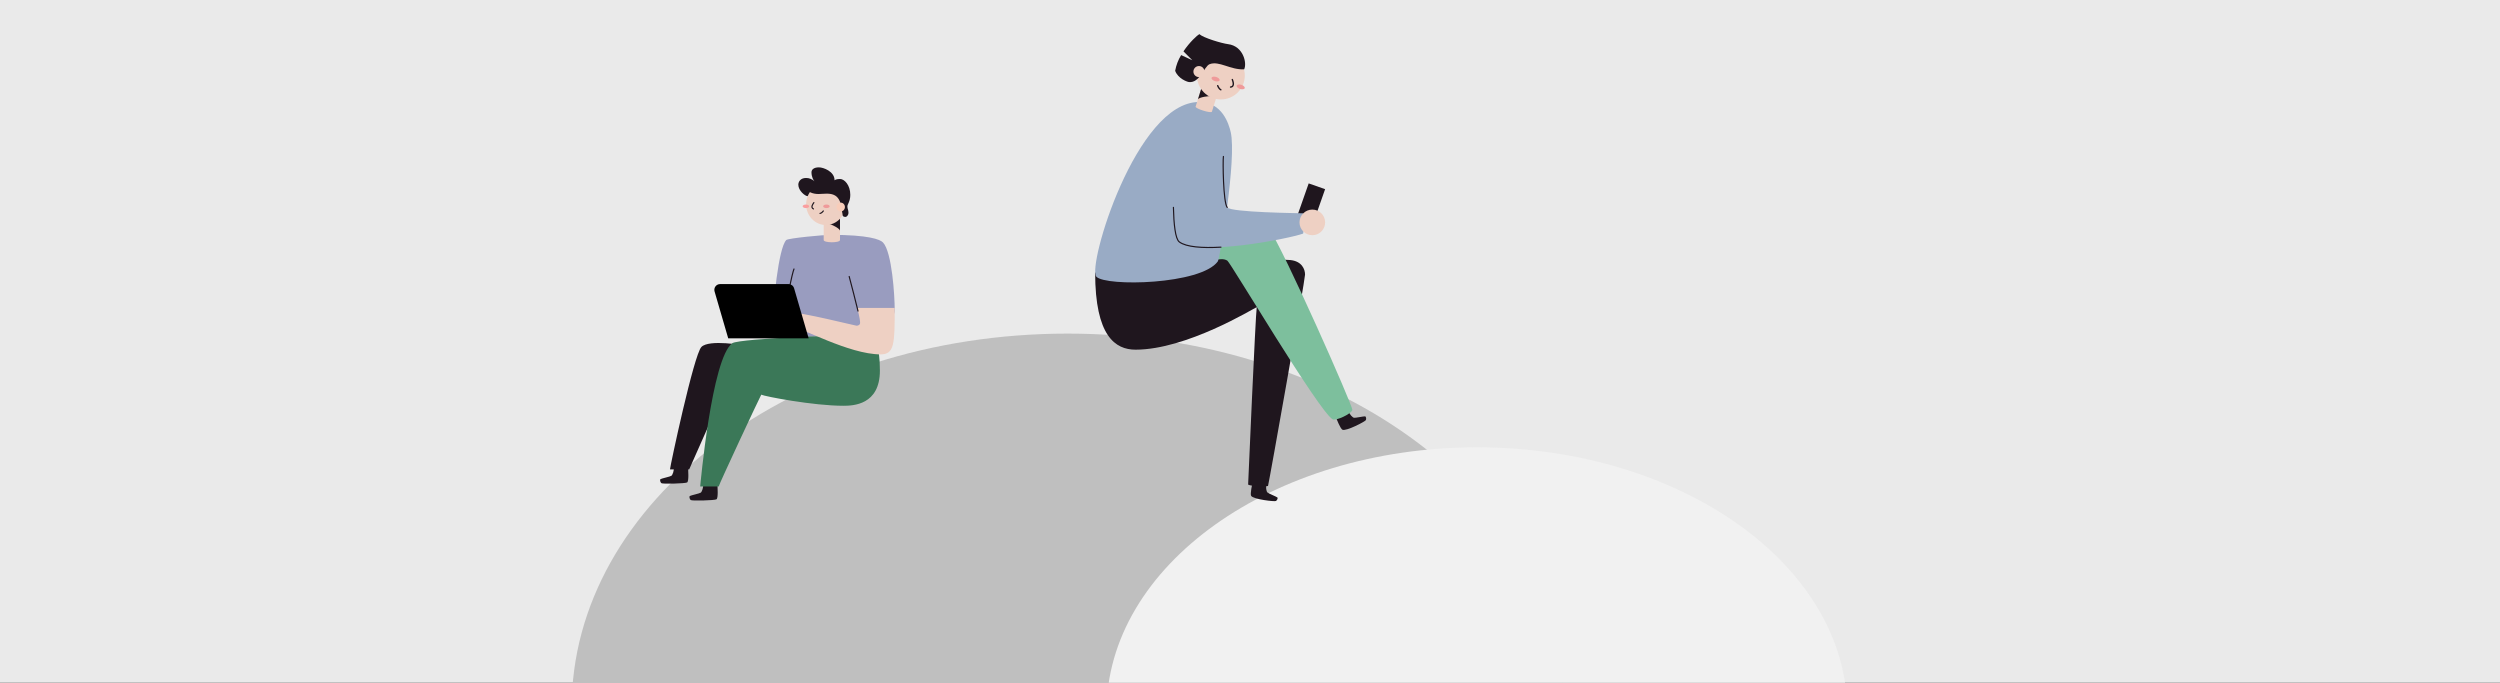 <svg width="586" height="160" viewBox="0 0 586 160" fill="none" xmlns="http://www.w3.org/2000/svg">
<rect x="0" y="0" width="586" height="160" fill="#333333" stroke="none"/>
<g clip-path="url(#clip0_7013_221902)">
<rect width="586" height="160" fill="#EAEAEA"/>
<g clip-path="url(#clip1_7013_221902)">
<path d="M366.459 168.971C366.506 167.965 366.536 166.956 366.536 165.931C366.536 117.48 314.481 78.195 250.269 78.195C186.058 78.195 134 117.48 134 165.942C134 166.956 134.03 167.965 134.077 168.982L366.459 168.971Z" fill="#BFBFBF"/>
<path d="M432.943 168.971C432.976 168.261 433.001 167.548 433.001 166.832C433.001 132.603 394.131 104.854 346.183 104.854C298.235 104.854 259.365 132.603 259.365 166.832C259.365 167.548 259.387 168.261 259.423 168.971H432.943Z" fill="#F1F1F1"/>
</g>
<g clip-path="url(#clip2_7013_221902)">
<path d="M310.607 44.341L306.756 42.988L303.808 51.379L307.659 52.732L310.607 44.341Z" fill="#1F161E"/>
<path d="M313.156 97.882C313.319 98.256 314.187 100.5 314.668 100.729C315.538 101.141 320.046 98.778 320.167 98.466C320.289 98.153 320.22 97.636 319.966 97.592C319.711 97.548 317.7 97.99 317.373 97.927C317.047 97.863 316.293 97.098 316.204 96.545" fill="#1F161E"/>
<path d="M256.703 63.904C256.703 78.828 261.451 81.962 266.174 81.962C278.137 81.962 293.702 72.366 294.581 71.996C294.304 73.566 292.561 113.356 292.561 113.585C292.975 113.909 296.153 114.188 297.223 113.909C297.499 112.941 305.903 65.615 305.903 64.369C305.903 63.122 305.179 61.226 302.44 60.953C301.282 60.837 285.174 60.168 285.174 60.168" fill="#1F161E"/>
<path d="M297.308 53.322C300.936 58.573 317.139 95.226 316.996 96.083C316.852 96.94 313.127 98.755 312.339 98.266C308.998 96.207 288.484 61.613 287.685 61.091C286.886 60.568 285.69 60.77 284.977 60.914C283.122 57.832 287.273 54.173 297.308 53.322Z" fill="#7DBF9D"/>
<path d="M281.065 23.906C286.476 23.906 288.032 29.03 288.479 30.964C289.911 37.141 285.926 60.612 285.464 61.259C281.548 66.734 259.163 67.22 256.98 64.849C254.797 62.477 266.279 23.906 281.065 23.906Z" fill="#99ABC5"/>
<path d="M293.607 113.016C293.536 113.416 292.994 115.763 293.265 116.221C293.751 117.05 298.811 117.623 299.088 117.432C299.364 117.241 299.593 116.774 299.411 116.603C299.229 116.431 297.311 115.663 297.076 115.425C296.841 115.188 296.645 114.132 296.885 113.624" fill="#1F161E"/>
<path d="M280.254 24.988C280.108 25.457 283.927 26.646 284.073 26.179L285.555 21.425L281.738 20.234L280.254 24.988Z" fill="#EED0C3"/>
<path d="M284.04 22.55C283.667 22.434 280.956 22.747 280.773 23.332L281.738 20.234C282.332 20.419 284.04 22.55 284.04 22.55Z" fill="#1F161E"/>
<path d="M286.172 23.312C289.269 23.312 291.779 20.802 291.779 17.705C291.779 14.608 289.269 12.098 286.172 12.098C283.075 12.098 280.564 14.608 280.564 17.705C280.564 20.802 283.075 23.312 286.172 23.312Z" fill="#EED0C3"/>
<path d="M291.763 20.659C291.847 20.389 291.495 20.039 290.976 19.878C290.457 19.716 289.969 19.803 289.885 20.073C289.801 20.342 290.153 20.692 290.672 20.854C291.19 21.015 291.679 20.928 291.763 20.659Z" fill="#EF9A9A"/>
<path d="M285.869 18.821C285.953 18.551 285.6 18.201 285.082 18.04C284.563 17.878 284.074 17.965 283.99 18.235C283.906 18.504 284.258 18.854 284.777 19.016C285.296 19.178 285.784 19.09 285.869 18.821Z" fill="#EF9A9A"/>
<path d="M288.854 18.643C288.951 18.947 289.526 20.279 288.445 20.409" stroke="#1F161E" stroke-width="0.332" stroke-miterlimit="10" stroke-linecap="round"/>
<path d="M286.168 21.044C285.891 20.947 285.56 20.472 285.43 20.082" stroke="#1F161E" stroke-width="0.332" stroke-miterlimit="10" stroke-linecap="round"/>
<path d="M287.868 10.349C286.39 10.164 282.098 8.887 281.122 8C280.661 8.243 278.867 9.854 277.405 12.035L279.481 14.121L276.858 12.911C276.167 14.043 275.692 15.294 275.457 16.6C276.134 18.427 278.259 19.179 278.66 19.228C281.244 19.555 282.236 15.539 283.538 15.042C285.749 14.193 288.352 16.396 291.627 16.258C292.354 14.774 291.408 10.794 287.868 10.349Z" fill="#1F161E"/>
<path d="M281.03 18.073C281.746 18.073 282.327 17.492 282.327 16.777C282.327 16.061 281.746 15.48 281.03 15.48C280.315 15.48 279.734 16.061 279.734 16.777C279.734 17.492 280.315 18.073 281.03 18.073Z" fill="#EED0C3"/>
<path d="M275.457 37.05C275.18 38.781 274.285 55.116 276.43 56.705C281.023 60.107 302.233 55.945 305.447 54.754C305.795 53.615 305.447 49.998 305.447 49.998C304.209 49.948 288.589 49.799 287.658 48.616C286.727 47.433 286.616 37.764 286.765 36.672" fill="#99ABC5"/>
<path d="M307.608 55.133C309.267 55.133 310.612 53.788 310.612 52.129C310.612 50.47 309.267 49.125 307.608 49.125C305.948 49.125 304.604 50.47 304.604 52.129C304.604 53.788 305.948 55.133 307.608 55.133Z" fill="#EED0C3"/>
<path d="M287.656 48.624C286.714 47.433 286.614 37.771 286.763 36.68" stroke="#1F161E" stroke-width="0.276" stroke-linecap="round" stroke-linejoin="round"/>
<path d="M286.189 57.933C281.861 58.173 278.078 57.933 276.431 56.706C275.491 56.012 275.134 52.494 275.049 48.611" stroke="#1F161E" stroke-width="0.276" stroke-linecap="round" stroke-linejoin="round"/>
</g>
<path d="M168.168 113.621C168.168 114.055 168.41 116.794 167.927 117.046C167.443 117.299 162.125 117.453 161.882 117.198C161.639 116.944 161.496 116.413 161.707 116.261C161.919 116.109 163.978 115.678 164.258 115.475C164.537 115.271 164.923 114.193 164.782 113.621" fill="#1F161E"/>
<path d="M184.072 77.824L181.073 76.7C181.202 70.972 182.479 58.174 184.294 56.27C184.718 55.824 193.149 55.047 194.655 55.047C203.631 55.047 206.292 56.122 206.969 56.831C209.068 59.027 209.723 69.215 209.723 72.781C209.723 76.348 200.114 78.196 200.114 78.196L188.852 79.009C188.852 79.009 186.38 79.275 184.243 79.407C184.198 78.72 184.072 77.824 184.072 77.824Z" fill="#999CBF"/>
<path d="M175.15 81.146C174.331 80.891 166.183 79.497 164.41 81.329C162.637 83.16 157.047 109.422 157.047 110.026H161.545L167.621 96.331" fill="#1F161E"/>
<path d="M204.816 78.809C205.02 79.881 206.248 81.031 206.248 86.869C206.248 94.943 199.943 95.112 197.677 95.112C190.625 95.112 179.21 92.913 178.44 92.512C177.928 93.408 168.507 113.577 168.465 114.026H164.127C164.127 114.026 166.816 83.868 171.665 80.441C173.241 79.342 201.199 78.157 204.816 78.809Z" fill="#3B7858"/>
<path d="M179.415 72.908C180.556 72.908 181.494 73.192 184.073 73.723L184.209 78.896C181.763 77.863 181.194 76.427 180.484 76.427C178.713 76.427 177.787 77.385 176.741 77.385C176.011 77.385 174.699 76.784 174.699 75.967C174.699 74.256 178.006 72.908 179.415 72.908Z" fill="#EED0C3"/>
<path d="M161.291 109.664C161.291 110.1 161.533 112.837 161.05 113.091C160.566 113.346 155.248 113.496 155.005 113.243C154.762 112.99 154.619 112.457 154.83 112.305C155.042 112.153 157.101 111.721 157.381 111.52C157.66 111.318 158.047 110.237 157.905 109.664" fill="#1F161E"/>
<path d="M193.072 56.263C193.072 56.955 196.895 56.975 196.895 56.263V50.648H193.072V56.263Z" fill="#EED0C3"/>
<path d="M194.316 52.493C194.665 52.493 196.895 53.524 196.895 54.101V51.062C196.339 51.062 194.316 52.493 194.316 52.493Z" fill="#1F161E"/>
<path d="M193.58 52.741C191.023 52.741 188.95 50.568 188.95 47.887C188.95 45.206 191.023 43.033 193.58 43.033C196.136 43.033 198.209 45.206 198.209 47.887C198.209 50.568 196.136 52.741 193.58 52.741Z" fill="#EED0C3"/>
<path d="M188.799 44.083C189.372 45.037 190.57 45.475 191.868 45.475C192.974 45.475 194.585 45.138 195.733 45.823C196.351 46.189 197.062 47.023 197.207 48.691C197.207 48.977 197.514 50.085 197.514 50.442C197.514 50.688 197.777 50.847 198.213 50.847C198.439 50.847 198.882 50.462 198.882 49.878C198.882 49.202 198.627 48.962 198.627 48.389C198.627 47.816 199.309 47.257 199.309 45.663C199.309 43.368 197.911 41.954 196.922 41.954C196.023 41.954 195.738 42.174 195.624 42.267C195.624 40.181 193.004 39.228 191.956 39.228C190.768 39.228 190.209 39.741 190.209 40.39C190.209 41.428 190.679 42.308 190.918 42.505C190.377 41.995 189.674 41.713 188.946 41.716C187.583 41.716 187.125 42.654 187.125 43.295C187.125 44.691 188.722 45.982 189.316 45.982C189.465 45.65 189.64 45.331 189.84 45.029" fill="#1F161E"/>
<path d="M197.062 49.564C196.517 49.564 196.075 49.101 196.075 48.529C196.075 47.958 196.517 47.494 197.062 47.494C197.607 47.494 198.049 47.958 198.049 48.529C198.049 49.101 197.607 49.564 197.062 49.564Z" fill="#F8CDBA"/>
<path d="M188.905 48.777C188.482 48.777 188.14 48.59 188.14 48.359C188.14 48.128 188.482 47.941 188.905 47.941C189.327 47.941 189.67 48.128 189.67 48.359C189.67 48.59 189.327 48.777 188.905 48.777Z" fill="#FA9E9F"/>
<path d="M193.715 48.777C193.293 48.777 192.95 48.59 192.95 48.359C192.95 48.128 193.293 47.941 193.715 47.941C194.138 47.941 194.48 48.128 194.48 48.359C194.48 48.59 194.138 48.777 193.715 48.777Z" fill="#EF9A9A"/>
<path d="M190.771 47.494C190.628 47.707 189.898 48.606 190.67 48.971" stroke="#1F161E" stroke-width="0.276" stroke-miterlimit="10" stroke-linecap="round"/>
<path d="M192.21 50.019C192.441 50.019 192.796 49.72 192.984 49.449" stroke="#1F161E" stroke-width="0.276" stroke-miterlimit="10" stroke-linecap="round"/>
<path d="M186.107 63.055C185.758 63.835 184.072 71.343 184.072 73.723" stroke="#1F161E" stroke-width="0.276" stroke-miterlimit="10" stroke-linecap="round"/>
<path d="M209.723 72.176C209.723 80.618 209.649 83.067 206.416 83.067C198.967 83.067 187.706 76.656 185.699 76.656C183.927 76.656 183.001 77.614 181.953 77.614C181.225 77.614 179.911 77.011 179.911 76.196C179.911 74.486 183.218 73.137 184.628 73.137C187.8 73.137 200.469 76.345 200.776 76.345C201.084 76.345 201.606 76.204 201.606 75.658C201.606 74.667 200.99 72.379 200.908 72.178L209.723 72.176Z" fill="#EED0C3"/>
<path d="M199.049 64.812C199.262 65.455 200.923 72.101 201.117 72.909" stroke="#1F161E" stroke-width="0.276" stroke-miterlimit="10" stroke-linecap="round"/>
<path d="M170.693 79.3H189.549L186.133 67.563C186.047 67.28 185.873 67.032 185.635 66.856C185.396 66.681 185.108 66.587 184.812 66.588H168.811C168.601 66.585 168.393 66.63 168.204 66.722C168.014 66.813 167.849 66.947 167.721 67.113C167.592 67.279 167.505 67.474 167.465 67.68C167.425 67.886 167.434 68.098 167.49 68.301L170.693 79.3Z" fill="black"/>
</g>
<defs>
<clipPath id="clip0_7013_221902">
<rect width="586" height="160" fill="white"/>
</clipPath>
<clipPath id="clip1_7013_221902">
<rect width="299" height="90.775" fill="white" transform="translate(134 78.195)"/>
</clipPath>
<clipPath id="clip2_7013_221902">
<rect width="63.524" height="109.46" fill="white" transform="translate(256.703 8)"/>
</clipPath>
</defs>
</svg>
